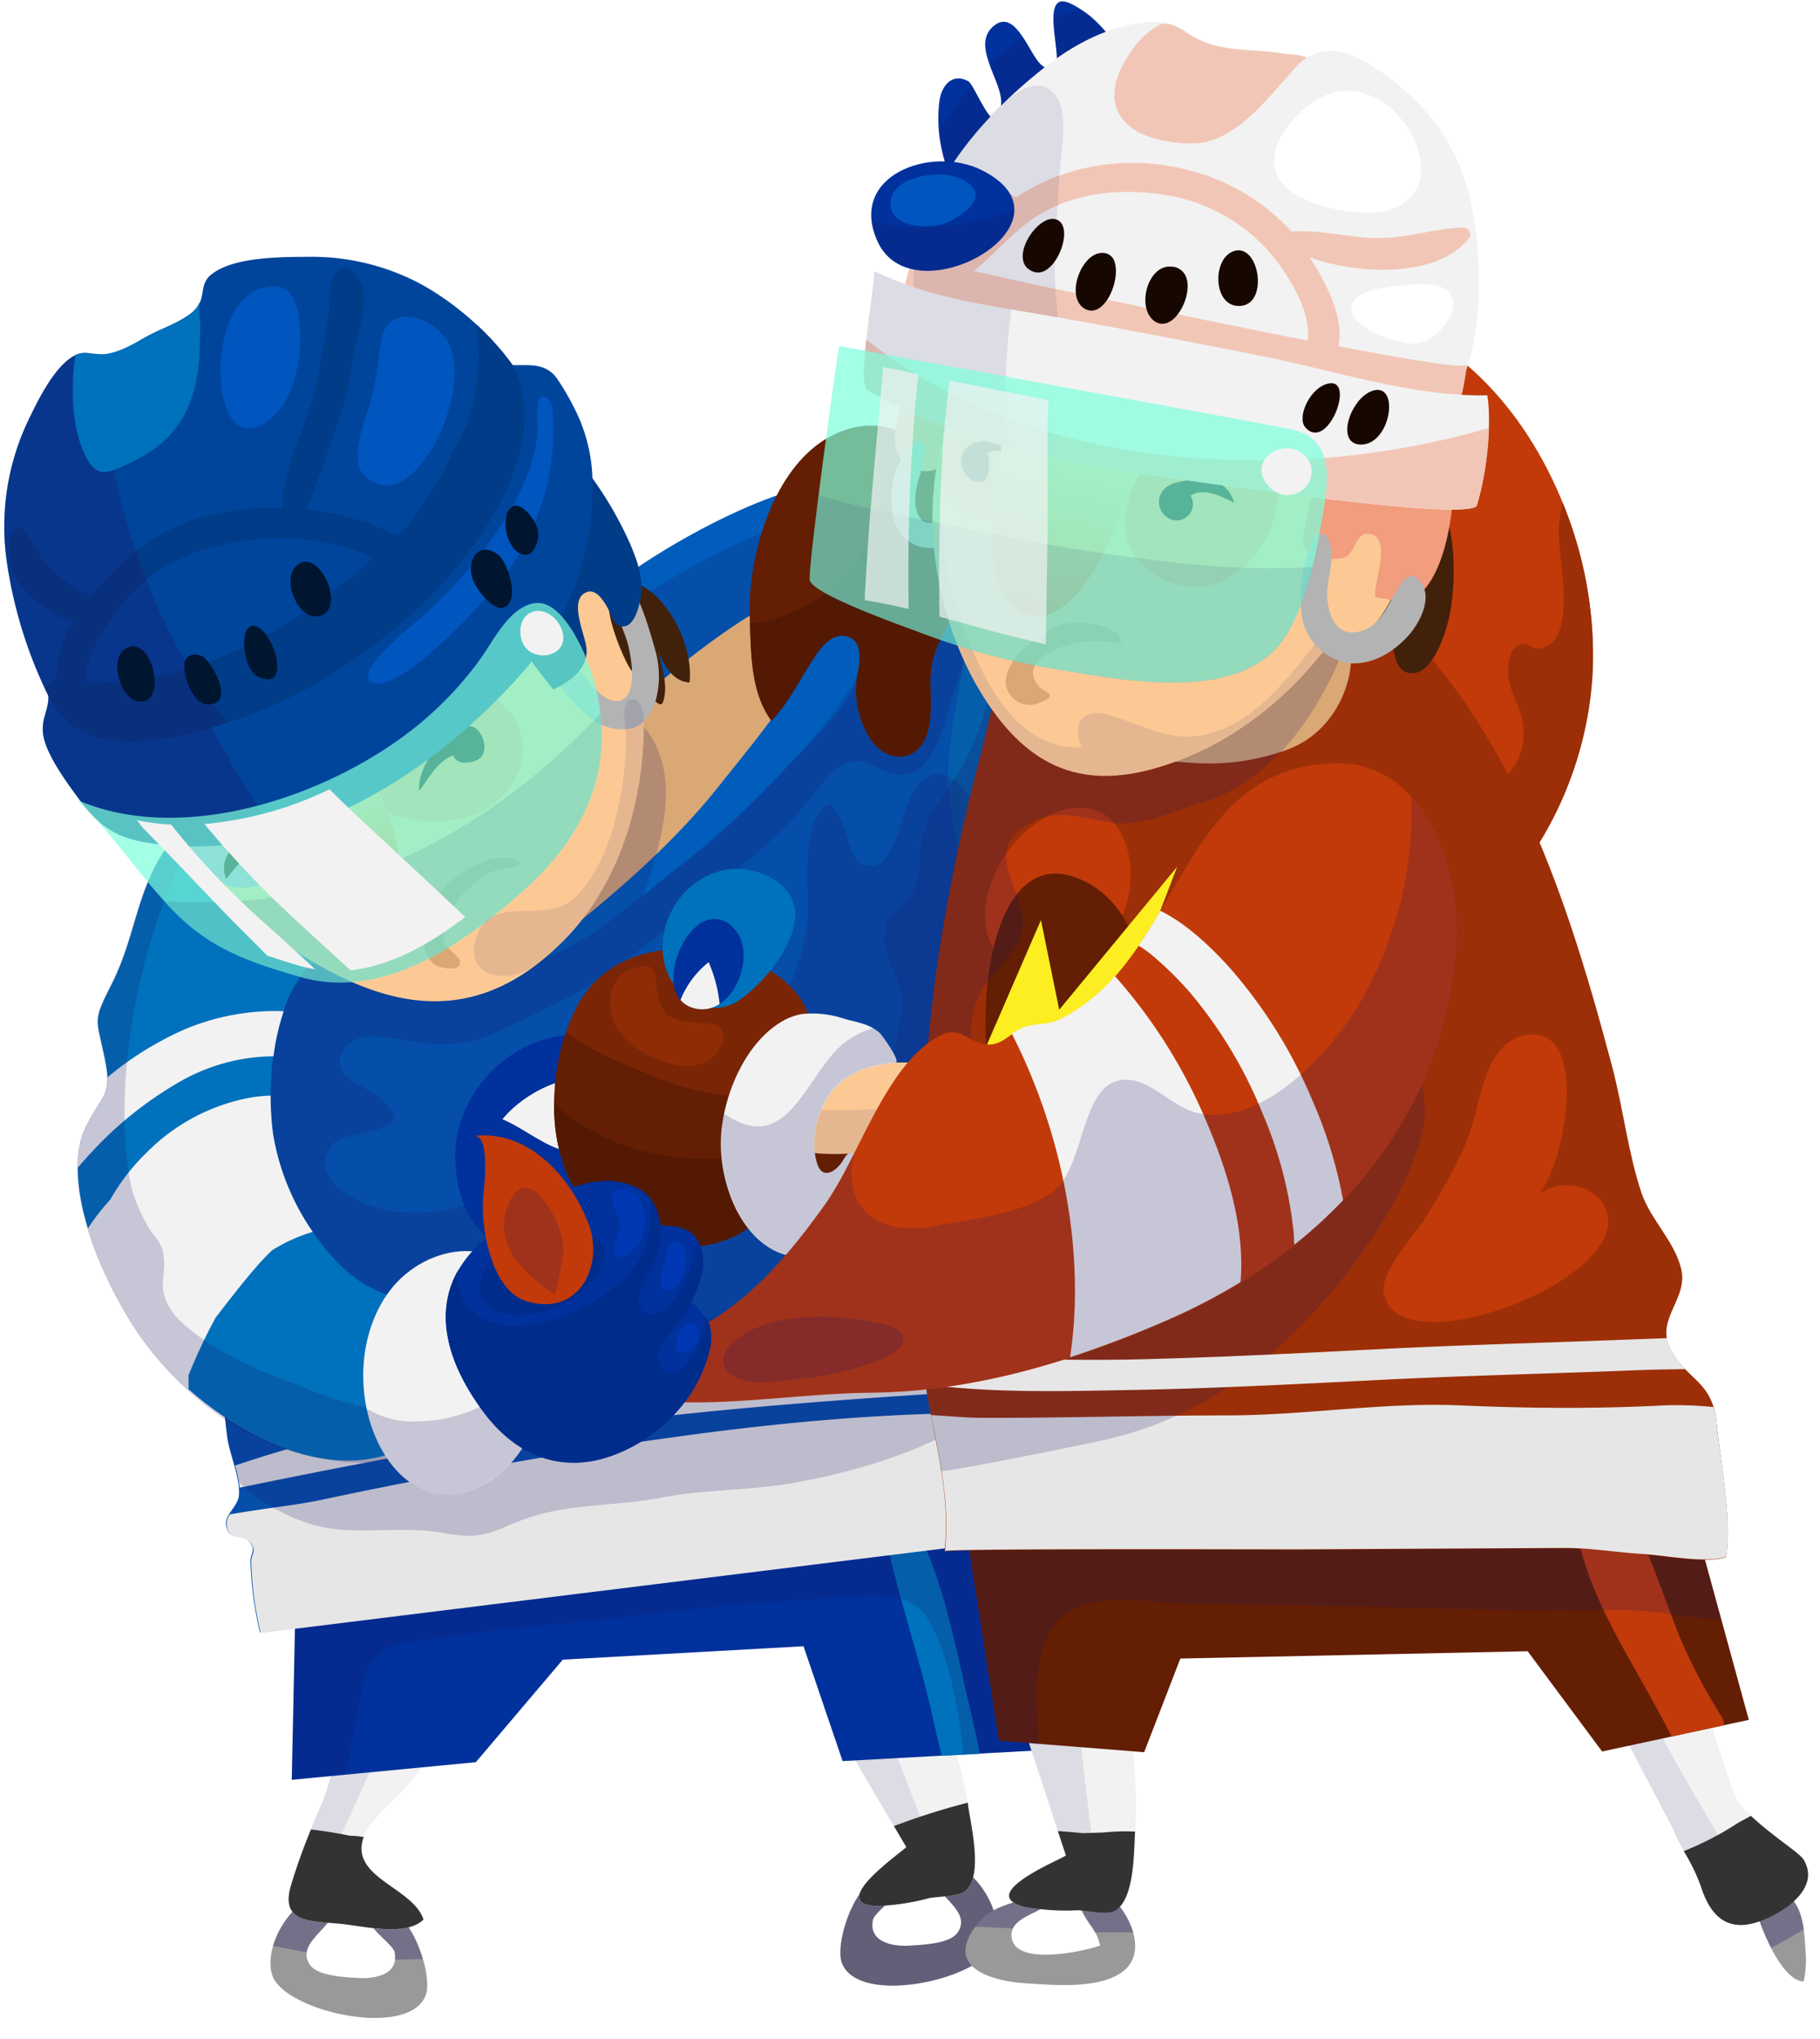 <svg xmlns="http://www.w3.org/2000/svg" xmlns:xlink="http://www.w3.org/1999/xlink" viewBox="-0.621 -0.19 261.861 293.28"><defs><linearGradient id="a" x1="51.67" y1="129.76" x2="45.25" y2="114.36" gradientUnits="userSpaceOnUse"><stop offset="0" stop-color="#fc863c"/><stop offset="1" stop-color="#fcc995"/></linearGradient><linearGradient id="b" x1="147.51" y1="90.25" x2="152.32" y2="67.17" xlink:href="#a"/></defs><title>Depositphotos_113148882_01</title><g data-name="Layer 2"><g data-name="Layer 1"><path d="M134.88 267.86a1.48 1.48 0 0 0-1.41 1.85c.65 2.89 5.77 5 3.7 8.06-1.12 1.64-5 1.76-6.78 1.89-2.41.18-6.05-.4-5.42-3.67.27-1.4 5.38-4.33 3.1-5.72-4.69-2.87-8.78 8.66-7.56 11.88 2.37 6.29 19.91 2.44 22-2.68 1.65-4.14-2.86-11.92-7.63-11.61z" fill="gray"/><path d="M134.88 267.86a1.48 1.48 0 0 0-1.41 1.85c.65 2.89 5.77 5 3.7 8.06-1.12 1.64-5 1.76-6.78 1.89-2.41.18-6.05-.4-5.42-3.67.27-1.4 5.38-4.33 3.1-5.72-4.69-2.87-8.78 8.66-7.56 11.88 2.37 6.29 19.91 2.44 22-2.68 1.65-4.14-2.86-11.92-7.63-11.61z" fill="#1b1464" opacity=".3"/><path d="M120.13 249.11l9.62 16.36c.14.24-12 8.36-4.11 8.49a33.34 33.34 0 0 0 7.42-1.13c1.3-.27 4.26-.16 5.29-1.09 2.51-2.27.7-9.43.31-12.28-.56-4.1-2-8.15-2.93-12.23-3.26-.17-5.93.81-9.09 1.48-1.05.21-5.74 1.72-6.51.4z" fill="#f2f2f2"/><path d="M132.2 262.16c-1.74-4.5-3.54-9-5.19-13.55l-.37.08c-1.05.22-5.74 1.73-6.52.41l9.62 16.36c.14.24-12 8.36-4.11 8.49a33.34 33.34 0 0 0 7.42-1.13c.7-.15 1.87-.19 3-.33-1.3-3.49-2.53-6.93-3.85-10.33z" fill="#1b1464" opacity=".1"/><path d="M133.06 272.83c1.3-.27 4.26-.16 5.29-1.09 2.51-2.27.7-9.43.31-12.28 0-.12 0-.23-.06-.35a99.06 99.06 0 0 0-10.6 3.36l1.77 3c.14.24-12 8.36-4.11 8.49a33.32 33.32 0 0 0 7.4-1.13z" fill="#333"/><path d="M46.26 272.51a1.48 1.48 0 0 1 1.41 1.85c-.65 2.89-5.77 5-3.7 8.06 1.12 1.64 5 1.76 6.78 1.89 2.41.18 6.05-.4 5.42-3.67-.27-1.4-5.38-4.33-3.1-5.72 4.69-2.87 8.78 8.66 7.56 11.88-2.37 6.29-19.91 2.44-22-2.68C37 280 41.5 272.2 46.26 272.51z" fill="#999"/><path d="M56.17 280.65a3.41 3.41 0 0 1 0 1h1.26l2.76-.06c-1.2-4.15-4-8.61-7.17-6.7-2.23 1.43 2.88 4.36 3.15 5.76z" fill="#1b1464" opacity=".3"/><path d="M43.51 280.64c.32-2.17 3.64-4 4.15-6.28a1.48 1.48 0 0 0-1.41-1.85c-3.33-.22-6.52 3.52-7.58 7.21 1.62.28 3.23.61 4.84.92z" fill="#1b1464" opacity=".3"/><path d="M60.34 275.91c-2.58 2.47-8.55 1-11.83.63-4.26-.43-8.84-.06-7.29-5.45a101 101 0 0 1 4.48-11.87c1.47-3.39 1.95-8.72 4.62-11.27 2.31-2.21 8-2.78 9.82.35 3.55 6.16-6.54 10.94-8.35 15.59-2.34 6 7.06 7.33 8.55 12.02z" fill="#f2f2f2"/><path d="M42.85 275.73a57.65 57.65 0 0 1 3.76-8.34c2.37-4.57 4.44-9.26 6.52-14 1.08-2.44 2.16-4.86 3.29-7.26a8.08 8.08 0 0 0-6.11 1.77c-2.67 2.55-3.14 7.89-4.62 11.27a101 101 0 0 0-4.48 11.87c-.8 2.84.05 4.08 1.64 4.69z" fill="#1b1464" opacity=".1"/><path d="M48.51 276.54c-4.26-.43-8.84-.06-7.29-5.45a82.39 82.39 0 0 1 2.91-8.14c1.87.23 3.74.52 5.58.91.69 0 1.36.08 2 .17-2.13 5.88 7.12 7.23 8.6 11.89-2.55 2.47-8.53.95-11.8.62z" fill="#333"/><path fill="#00319c" d="M41.86 232.11l-.5 23.7 26.48-2.53 12.51-14.75 34.64-1.93 5.62 16.52 28.63-1.57 3.93-38.04-111.31 18.6z"/><path d="M138.12 242c-1.58-7.07-3.21-14.68-6.34-21.24-1.27-2.66-5.14-.72-4.56 1.92 1.54 7 3.85 13.84 5.56 20.79.72 2.9 1.34 5.92 2.09 8.9l5.48-.3c-.64-3.44-1.5-6.83-2.23-10.07z" fill="#0071bc"/><path d="M41.36 255.81l7.65-.73c.7-2.95 1.27-5.92 1.82-8.9 1-5.41 1-9.17 7.16-10.17 1.49-.24 3-.35 4.13-.54 9-1.51 18.16-1.93 27.21-3.1 9.76-1.26 19.57-2.12 29.39-2.68 4.37-.25 11.43-1.49 14.06 2.85 3.18 5.25 4.24 12.2 5.09 18.14.05.37.09.89.12 1.49l11.25-.62 2.3-22.29a27.13 27.13 0 0 1-.28-4.64 19.16 19.16 0 0 1 1.33-5.54l.57-5.57-111.3 18.6z" fill="#1b1464" opacity=".2"/><path d="M127.17 122.57c-11-8.23-10.71-26.56-.39-35.09 11.35-9.38 25.58-1.37 36.67 4.58 10.85 5.83 25.48 16.73 22 31-3 12.07-16.83 18.53-28.1 14-5.06-2-9.21-5.93-14.12-8.18-5.23-2.41-11.39-2.81-16.06-6.31z" fill="#0071bc"/><path d="M150.12 169.24c-2.89-13.61-6.77-28.64-13.11-41.52 1-4.41-.81-9.77-1.12-14.09-.48-6.83 1.41-13.31 2.39-20.08.61-4.22 1.42-10.75-2.91-13a8.35 8.35 0 0 0-5.34-.92 15.27 15.27 0 0 0 0-1.84c-.89-20-34.19-.22-41.38 5.41a67.25 67.25 0 0 0-7.12 6c-8.69.67-17.43 4.21-25.6 11.44-17.06 15.09-21.34 37.77-23.74 59.07-1.33 11.85-2.11 24.46-1.14 36.42.28 3.43.57 6.88 1 10.28.38 2.69 1.81 5.64 1.72 8.32-.07 2.11-3 3.27-1.4 5.54.56.79 2.2.3 2.9 1.27 1 1.37.15 1.52.15 2.88a49.6 49.6 0 0 0 1.36 10.18l119.18-14.74c1.38-16.04-2.49-34.86-5.84-50.62z" fill="#005dbc"/><path d="M150.12 169.24a221 221 0 0 0-8.18-29.86c-1.74-4.77-2.92-8-2.76-13.15a42.18 42.18 0 0 1 3.46-14.51 33 33 0 0 0 1.57-20c-1.55-6.08-7-13.34-14.19-12.1a15.27 15.27 0 0 0 0-1.84c-.39-8.78-7-9.9-14.95-7.91 3.46 2.5 6.29 6.37 6.79 10.22.24 1.81 2 3.83 2.31 5.83a19 19 0 0 1-.29 7.48c-1 4.6-3.63 7.69-6.48 11.29a107.17 107.17 0 0 1-10.1 10.82c-6.06 5.79-12.62 10.83-19.15 16-4.5 3.54-11.31 7.79-17.41 7.25-3.52-.31-6.9-2.92-8.67-6-4.07-7.11-1.71-16.76 1.32-23.89C65 105.06 66 92.58 70.6 91.4c-5.37 1.37-10.54 5.69-14.62 9.3-17.06 15.09-21.34 37.77-23.74 59.07-1.33 11.85-2.11 24.46-1.14 36.42.28 3.43.57 6.88 1 10.28.38 2.69 1.81 5.64 1.72 8.32-.07 2.11-3 3.27-1.4 5.54.56.79 2.2.3 2.9 1.27 1 1.37.15 1.52.15 2.88a49.6 49.6 0 0 0 1.36 10.18l119.18-14.74c1.33-16.1-2.54-34.92-5.89-50.68z" fill="#1b1464" opacity=".2"/><path d="M117.06 74C106.65 76.07 93.26 84.35 89 87.68l-1.8 1.41a21.52 21.52 0 0 0 .28 2.67c.56 3.34.67 6.59 1.91 9.76.46 1.18 3.15 6.25 1.42 7.32 2.82-1.73 5.21-4.83 8-7 5-3.91 8.84-6.34 11.13-12.48 1.64-4.41 5.93-8.2 7-12.63a6.73 6.73 0 0 0 .12-2.73z" fill="#1b1464" opacity=".2"/><path d="M95.59 206.63c-16.87 2.34-33.77 5.49-50.38 9-3 .63-7.86 1.15-12.73 2a2.19 2.19 0 0 0 0 2.74c.56.79 2.2.3 2.9 1.27 1 1.37.15 1.52.15 2.88a49.6 49.6 0 0 0 1.36 10.18l119.18-14.74a100.32 100.32 0 0 0-.19-16.36c-19.97-1.54-41.62.4-60.29 3.03z" fill="#e6e6e6"/><path d="M134 200.26c7.06-.46 14.3-.64 21.43-1.31q-.29-2.49-.64-5c-7.56.18-15.16.94-22.59 1.43-12 .81-24 1.78-36 3.07-21.06 2.26-42.79 5.32-63 12.16a17.79 17.79 0 0 1 .66 3.18c21.27-4.37 42.43-8.3 64.11-10.6 11.95-1.25 23.97-2.14 36.03-2.93z" fill="#e6e6e6"/><path d="M49.08 219.87c4.63.28 9.44-.43 14 .43 7 1.31 7.56-.83 13.5-2.54 5.62-1.62 12.12-1.4 17.81-2.51 6.55-1.28 13.4-1 20-2.29 12.11-2.27 31.87-8.22 35-22.06 2.32-10.35-9.07-13.31-17.08-12.46-5.07.54-8.39 2.63-12.66 5-5.61 3.13-12.18 4.24-18.3 6.1a78.78 78.78 0 0 1-7.86 2.17c-6.1 1-12.45 1.44-18.61 2.1-9.5 1-19.13-1.27-28.68-.94-6.59.23-9.11-6.26-15.52-6.42 0 3.27.16 6.53.42 9.74.28 3.43.57 6.88 1 10.28.29 2.09 1.22 4.34 1.58 6.49a27.49 27.49 0 0 0 10.5 6.1 21.87 21.87 0 0 0 4.9.81z" fill="#1b1464" opacity=".2"/><path d="M117.68 91.9a27 27 0 0 0 3.17-9.7c-12.2 3.4-22.46 12.18-31.87 20.28-5.3 4.57-7.15 7.18-9.06 14-.75 2.65-1.24 19.13-2.23 19.9 8.92-6.93 18.1-14.66 25.06-23.42 4.25-5.36 10.97-13.32 14.93-21.06z" fill="#d9a875"/><path d="M128.66 119.43a47.85 47.85 0 0 1 1.63-4.83c3.28-6 7.12-3.48 9.9 2 7.79 15.39-1.45 28.86-4.24 43.65-3.81 20.17-22 28.46-41.08 31.24-8.64 1.26-17.05 4-25.66 5.53-6.48 1.13-12.93 3.41-18.94-.9a38.73 38.73 0 0 1-3.79-3.12c-9.47-8.77-14.82-22.19-15.26-34.79-.5-14.31 6.43-31.86 17.16-41.38a66.24 66.24 0 0 1 18.51-11.23c6.47-2.59 20.47-8 25.74-.47 4.91 7 1.62 16.4-.69 23.74 2.45-2.72 6.64-5.23 9.61-7.83a130.43 130.43 0 0 0 9.59-9.48c3.81-4.09 8.94-8.25 11.45-13.33 2-4.07 4.2-9 8.52-11.3 3.53-1.86 6 .71 6.88 4.06s-.51 5.56-1.45 8.67c-1.52 5-3.23 14.71-10.85 10.57-4.73-2.57-6.83.8-9.56 4.25-3.53 4.47-8 8.17-12.35 11.87A211.32 211.32 0 0 1 86.54 140c-4.88 3.38-10.38 5.67-15.69 8.28-4.09 2-7.81 2-12.21 1.33-3-.45-8.39-2-10.06 1.66-1.56 3.39 3.09 4.59 5.26 6.33 7 5.64-4.43 4.27-6.6 6.85s-.79 5.22 1.66 6.88c8.36 5.62 19.47 2.11 27.58-2.19C86.14 164 95 157.4 104.61 152.05c6.13-3.42 9.59-11.75 10.78-18.38.84-4.69-1.47-15.55 3.34-18.17 2.63 1.86 2.51 7.78 4.75 8.64 2.73 1.06 4.18-1.78 5.18-4.71z" fill="#1b1464" opacity=".2"/><path d="M141.68 122.15c-.64 7.13-.69 14.52-2.69 21.44-1.1 3.8-3.1 13.06-8.27 13-5.67-.09-1.08-9.58-1.5-13.07-.37-3-2.73-6-2.55-9.13.17-2.89 1.73-3.06 3.27-5.07s1.73-4.08 1.83-6.45c.24-5.61 2.95-7.48 5.64-12.08A37.93 37.93 0 0 0 142.32 95c4.68 7.09.05 19.43-.64 27.15z" fill="#1b1464" opacity=".2"/><path d="M137.09 85a39 39 0 0 0 .51-4.32c.29-4.12.57-9.07-1.81-12.69-2.7-4.1-7.4-7.61-12.54-6.86-11.53 1.67-16.36 17.52-16 27.44.18 4.93.07 10.78 3.12 14.89 2.67-2.82 4.29-6.38 6.5-9.61 1-1.41 2.3-2.82 4-2.59 2.47.32 2.35 3 2 4.89a13.28 13.28 0 0 0 1.25 9.1c2.4 4.72 7.7 4.39 8.79-.48 1.13-5-.85-8 1.82-13a22.82 22.82 0 0 0 2.36-6.77z" fill="#631e04"/><path d="M135.8 68c-2.33-3.54-6.15-6.63-10.47-6.93a28.17 28.17 0 0 1 .34 12.15 20.54 20.54 0 0 1-6.07 10.74 22.67 22.67 0 0 1-12.31 5.54c.15 4.72.23 10.11 3.09 14 2.67-2.82 4.29-6.38 6.5-9.61 1-1.41 2.3-2.82 4-2.59 2.47.32 2.35 3 2 4.89a13.28 13.28 0 0 0 1.25 9.1c2.4 4.72 7.7 4.39 8.79-.48 1.13-5-.85-8 1.82-13a22.82 22.82 0 0 0 2.35-6.81 39 39 0 0 0 .51-4.32c.29-4.13.58-9.08-1.8-12.68z" fill="#541903"/><path d="M60.82 115.39c-1.51-6.74-11.78-9.47-17.27-8.15-8 1.92-14.43 7.12-19.42 13.45-5.13 6.5-5 13.32-8.58 20.48-2.89 5.71-2.32 4.89-1.12 10.73 1.16 5.66-.13 5-2.56 9.8-4.27 8.43 2.92 23.84 8.38 31.21C28 203.38 46.3 215.57 59.43 207c4.45-2.9 5.42-9.48 3.69-14.35-2.09-5.9-8.33-5.75-12.6-9-6-4.54-10.87-13.37-11.87-20.85-.92-6.88-.12-17.93 4.71-23.46 6.59-7.53 19.8-9.76 17.74-22.54-.1-.47-.17-.95-.28-1.41z" fill="#0071bc"/><path d="M30.4 189.34c1.81-2.35 3.62-4.69 5.54-6.94a36 36 0 0 1 2.56-2.73 23.47 23.47 0 0 1 5.88-2.67 34.44 34.44 0 0 1-5.73-14.22 41 41 0 0 1-.33-5.38 23 23 0 0 0-2.77.26 28.19 28.19 0 0 0-15.14 8 29.66 29.66 0 0 0-5.17 6.71 32.05 32.05 0 0 0-3.24 4.17 57.84 57.84 0 0 0 8.21 16.37 44.42 44.42 0 0 0 6.3 6.76v-2.06a79 79 0 0 1 3.89-8.27z" fill="#f2f2f2"/><path d="M10.57 167.76c.66-.76 1.31-1.51 2-2.24a53.32 53.32 0 0 1 13-10.3 27.56 27.56 0 0 1 13.16-3.48 33.39 33.39 0 0 1 1.47-6.48 33.53 33.53 0 0 0-14.2 2.59 46.34 46.34 0 0 0-11.16 6.92c.13 2.74-1.07 3.15-3 6.93a13.52 13.52 0 0 0-1.27 6.06z" fill="#f2f2f2"/><path d="M40.14 198.23a52.6 52.6 0 0 1-11-5.41c-2-1.37-4.41-3.09-5.56-5.28-1.61-3.07-.1-4.41-.75-7.61-.35-1.71-1.51-2.49-2.28-3.91-2.15-4-2.55-5.88-3-10.39-1.53-17.06 3.93-36.85 12.66-51.4a45.62 45.62 0 0 0-6.16 6.46c-5.13 6.5-5 13.32-8.58 20.48-2.89 5.71-2.32 4.89-1.12 10.73 1.16 5.66-.13 5-2.56 9.8-4.27 8.43 2.92 23.84 8.38 31.21 4.89 6.6 11.79 12.32 19.56 15.15 4.56 1.66 13.65 3.49 18 .68 6.27-4.08-.93-5.8-4.87-6.4a43.53 43.53 0 0 1-9.5-2.86z" fill="#1b1464" opacity=".2"/><path d="M66.25 143.41c4.77-.95 9.52-3.55 14.26-8.33 12.55-12.67 14.58-35.43 7.33-51.21C83 73.3 76.53 70.46 65.47 68.79c-12.1-1.84-24.82-1.27-34.64 6.89s-15.89 21.64-12.45 33.9c2.93 10.44 10.87 18.05 19.4 24.22 9.54 6.89 19.03 11.48 28.47 9.61z" fill="#fcc995"/><path d="M94.74 100.86c.86-2.28-.14-5-.61-7.23.82 2 2.16 4.22 4.46 4.35.54-4.8-2.53-11.42-6.71-13.83-4.75-2.74-5.53.87-4.6 4.92a31.15 31.15 0 0 0 2.34 6.18c.29.64 4.52 7.2 5.12 5.61z" fill="#42210b"/><path d="M56.22 117.14a19.27 19.27 0 0 0 6.49.79c12.65-.35 16.93-15.16 4.09-19.67-11.23-3.95-24.39 13-11.58 18.51q.47.23 1 .37z" fill="#fca56f"/><path d="M68.14 104.86c-1-1-2-.59-3.09.06-2.75 1.66-5.59 5.31-5.37 8.65 1.4-1.78 2.6-4.29 4.94-5.12.34 1.46 2.7 1.17 3.63.55 1.33-.88.87-3.12-.11-4.14z"/><path d="M38.35 126.17c8.3-6.22-6.68-17.29-11.18-8.86-3.53 6.61 5.58 13.05 11.18 8.86z" fill="#ba9bc9"/><path d="M38.7 121.85c-.35-1.27-1.44-1.48-2.75-1.44-2.91.09-5.23 3.05-4 5.84 0-.06 1.32-1.7 1.45-1.84.48-.52 1.25-1.3 2-1.19a1.54 1.54 0 0 0 1.51 1.68c1.54.06 2-1.51 1.81-2.79q.01-.11-.02-.26z"/><path d="M56.2 130.05c1.72-4.63 0-11.5-1.71-15.17-2.26-4.82-5-3-8.79-.48-3 2-6 4.56-5.42 8.59.74 5.26 6 13.91 12.32 11.06a6.77 6.77 0 0 0 3.6-4z" fill="url(#a)"/><path d="M89.05 86c-1.59 1.51-.06 4 .58 6.14.53 1.81 1.7 7.9-1.19 8.48S82.09 95 80.6 93.16c-4.93 1.9 1.72 8.43 3.91 10.1 1.8 1.37 5.16 2.12 7.08.68 2.73-2.07 3-7.08 2.2-10.1-.19-.73-2.42-9-3.41-8.6a3.8 3.8 0 0 0-1.33.76z" fill="#b3b3b3"/><path d="M89.95 77.83a53.22 53.22 0 0 0-5.34-9.24c-6.76-9.3-12.26 12.36-12.35 16.19-.13 5.75 3.29 9.9 6.74 14.22 2.45-1.22 4.92-2.94 4.77-5.81-.1-1.94-2.63-6.9-.14-8.14 1.47-.73 2.62 1.21 3.18 2.22s.81 2.63 2.2 2.65c1.76 0 2.45-3.29 2.62-4.63.3-2.56-.7-5.2-1.68-7.46z" fill="#003c87"/><path d="M27.58 109.42c-8.38 1.9-14.71 2.45-19.22-5.72A64.92 64.92 0 0 1 .31 80.28 35.52 35.52 0 0 1 3.58 60c1.33-2.71 4.92-10.39 8.78-9.31 2.16.61 1 1.67 3.5.38 1.31-.68 2.41-1.5 3.66-2.3 2.48-1.6 7.24-2.92 8.48-5.17.81-1.52.25-3 1.68-4.22 3.13-2.66 10.2-2.6 14.07-2.63a33.34 33.34 0 0 1 15.57 3.6c9.19 4.76 20.33 16.34 18.4 27.65-3.98 23.21-29.4 36.73-50.14 41.42z" fill="#00459c"/><path d="M68 46.55c.06.71.11 1.44.14 2.19a33.47 33.47 0 0 1-.25 6.76 29.86 29.86 0 0 1-1.47 5.63c-.55 1.47-1.74 2.9-2.16 4.36s-7 11.71-7.76 11.33a39.42 39.42 0 0 0-13.13-3.75c1.71-3.41 2.73-7.36 4.06-10.85a51.59 51.59 0 0 0 2.71-10.61c.47-3 2.56-8.53 1.07-11.37-2-3.73-4.37-1.37-4.39 1.71 0 4-1 7.63-1.56 11.55C44.29 59.86 40 66.31 40 72.83h-2.33c-8.43.34-14.66 2.45-21.11 8.28a32.44 32.44 0 0 0-4.06 4.45 15.52 15.52 0 0 0-1.93-1 16.71 16.71 0 0 1-4.72-3.79c-1.62-1.76-3.14-7-4.77-4.17-.8 1.42-.16 5.63.83 6.88 1.53 1.92 5 5.17 8.08 5.77-.34.55-.67 1.1-1 1.67a10.45 10.45 0 0 0-1.2 4.32c-.19 1.26-.56 3-2 3.32a41.73 41.73 0 0 0 2.59 5.15c4.5 8.17 10.84 7.62 19.22 5.72 20.72-4.7 46.14-18.22 50.12-41.43 1.33-7.81-3.55-15.72-9.72-21.45zM11.65 98a7.27 7.27 0 0 1 .25-2.38 27.93 27.93 0 0 1 3.89-7.36c3.26-4.8 7.29-7.49 12.76-9.35a36.68 36.68 0 0 1 18-1.05A21.6 21.6 0 0 1 53 80.13C41.56 90.57 26.53 98.67 11.65 98z" fill="#003c87"/><path d="M28.76 99.22a82.07 82.07 0 0 1-10-20.69 88.5 88.5 0 0 1-4.38-20.14 54.35 54.35 0 0 1-.22-6.77c-.42-.08-.52-.61-1.82-1-3.85-1.06-7.43 6.63-8.76 9.38A35.52 35.52 0 0 0 .31 80.28a64.92 64.92 0 0 0 8.05 23.42c4.5 8.17 10.84 7.62 19.22 5.72 2.47-.56 5-1.25 7.56-2.06a62 62 0 0 1-6.38-8.14z" fill="#1b1464" opacity=".3"/><path d="M84.62 68.65a23.68 23.68 0 0 0-2.68-10.27 34.29 34.29 0 0 0-2.48-4.21c-1.65-2.2-3.91-1.78-6.29-1.85 3.64 7.37.87 15.75-3.72 23.08C61.57 88 47.13 98 37 102c-8.11 3.17-25.87 9.1-30.66-2.23.07 2.21-.93 3.07-.79 5.33.18 2.87 3.36 7.16 5.08 9.5 3.79 5.17 6.59 6.15 12.73 6.78a45.15 45.15 0 0 0 19.13-2.47c12.51-4.31 23.57-12.7 32.22-22.55a39.32 39.32 0 0 0 9.21-18.75 39.9 39.9 0 0 0 .7-8.96z" fill="#00459c"/><path d="M78.92 59a3 3 0 0 0-.67-1.8c-2.15-1.89-1.45 3.58-1.51 4.45-.27 4.39-2.25 8.81-4.5 12.52a65.38 65.38 0 0 1-12.9 15c-.95.85-8.63 7-6.74 8.57 3.49 2.91 16.2-11.23 18-13.41A35 35 0 0 0 79 61.65a19.54 19.54 0 0 0-.08-2.65z" fill="#0055bf"/><path d="M29.85 104.43c-8.7 2.57-19.85 3.92-23.51-4.7.07 2.21-.93 3.07-.79 5.33.18 2.87 3.36 7.16 5.08 9.5 3.79 5.17 6.59 6.15 12.73 6.78a43.56 43.56 0 0 0 15.91-1.49 122.79 122.79 0 0 1-9.42-15.42z" fill="#1b1464" opacity=".3"/><path d="M28.11 43.24a3.72 3.72 0 0 1-.16.36c-1.07 2-3.95 2.91-5.88 3.81-2.37 1.11-4.63 2.81-7.24 3.28-1.55.28-3.17-.49-4.61.18-.78 5.43-.35 10.91 1.44 14.5 1.56 3.12 3 2.61 5.9 1.29 4.84-2.23 7.69-5 9.19-9.07A22.47 22.47 0 0 0 28 51.91c.18-1.88.13-3.79.19-5.69a13.3 13.3 0 0 1-.08-2.98z" fill="#0071bc"/><path d="M100.26 166.41c-.38-6.7-5.1-12.92-10.88-16-11.52-6.05-25.38 4.39-24.47 16.91 1 14.36 13 15.42 24.35 11.62 6-2 10.15-3.35 10.92-9.88a15.11 15.11 0 0 0 .08-2.65z" fill="#00319c"/><path d="M71.67 160.8c3.1 1.29 6 3.91 9.37 4.65 5.6 1.22 9.45-.91 7.12-6.78-2.82-7.07-12.67-2.61-16.49 2.13z" fill="#f2f2f2"/><path d="M258.88 267.24c-.61-1-5.5-4-8.87-7.54-1.69-1.79-4-11.45-5.36-14.28a111.9 111.9 0 0 0-11.1 5l6.5 12.39c1.14 2.89 3.13 5.36 4.06 8.31 1.52 4.78 4.27 6.75 9 4.82 3.45-1.47 8.12-4.77 5.77-8.7z" fill="#f2f2f2"/><path d="M251.47 271.27c-3.91-5.64-7.49-11.84-10.87-17.82-1-1.72-1.89-3.44-2.72-5.19-1.64.73-3.19 1.47-4.34 2.13l6.5 12.39c1.14 2.89 3.13 5.36 4.06 8.31 1.52 4.78 4.27 6.75 9 4.82 2.19-.9 4.86-2.55 5.94-4.64a4.8 4.8 0 0 1-7.57 0z" fill="#1b1464" opacity=".1"/><path d="M259.1 279.51c-.19-3-.61-6.75-3.82-7.68-3.48-1-3.5 2.2-2.61 4.67.78 2.17 3.38 8.24 6.22 8.32a14.87 14.87 0 0 0 .27-4.43c-.03-.28-.04-.58-.06-.88z" fill="#999"/><path d="M254.22 280q2.36-1.28 4.69-2.65c-.33-2.45-1.14-4.84-3.63-5.56-3.48-1-3.5 2.2-2.61 4.67a31 31 0 0 0 1.55 3.54z" fill="#1b1464" opacity=".3"/><path d="M251.3 261l-1.84 1a44.08 44.08 0 0 1-7.82 4.07 27.84 27.84 0 0 1 2.46 5.07c1.52 4.78 4.27 6.75 9 4.82 3.47-1.42 8.14-4.73 5.79-8.65-.55-.96-4.38-3.31-7.59-6.31z" fill="#333"/><path d="M156 270.75a1.51 1.51 0 0 0-1.73 1.92 13.23 13.23 0 0 0 2.14 4.21 7.35 7.35 0 0 1 1.25 2.78l-.38.12c-2.47.79-11.86 2.81-12.35-1.33-.33-2.78 3.83-3.35 5.35-4.82.95-.91-.38-2.37-1.44-1.71-3 1.85-6.34 1.6-8.72 4.5-5.11 6.21 1.57 8.31 6.8 8.66 3.94.26 11.17.95 14.38-2 3.93-3.71-1.21-11.36-5.3-12.33z" fill="#999"/><path d="M156.37 276.87c.19.28.37.58.54.88h5.52c-.89-3.23-3.87-6.47-6.45-7.08a1.51 1.51 0 0 0-1.73 1.92 13.23 13.23 0 0 0 2.12 4.28z" fill="#1b1464" opacity=".3"/><path d="M145.1 277.19c.83-1.75 3.89-2.36 5.15-3.57.95-.91-.38-2.37-1.44-1.71-3 1.85-6.34 1.6-8.72 4.5-.15.18-.27.35-.39.52z" fill="#1b1464" opacity=".3"/><path d="M146.81 248.66l5.92 18c.09.26-13.49 5.62-5.82 7.42a33.33 33.33 0 0 0 7.49.47c1.33 0 4.2.75 5.4.06 2.93-1.68 2.69-9.06 2.92-11.94.32-4.13-.21-8.39-.27-12.58-3.15-.85-6-.47-9.19-.49-1.07.03-5.97.51-6.45-.94z" fill="#f2f2f2"/><path d="M157 268.86c-.61-6.29-1.63-12.79-2.15-19.24h-1.59c-1.08 0-6 .47-6.46-1l5.92 18c.09.26-13.49 5.62-5.82 7.42a33.33 33.33 0 0 0 7.49.47c.74 0 2 .23 3.09.32-.13-1.97-.28-3.99-.48-5.97z" fill="#1b1464" opacity=".1"/><path d="M155.2 263.49c-1.21-.12-2.41-.23-3.61-.3l1.15 3.5c.09.26-13.49 5.62-5.82 7.42a33.33 33.33 0 0 0 7.49.47c1.33 0 4.2.75 5.4.06 2.76-1.59 2.71-8.21 2.88-11.38a30.45 30.45 0 0 0-4.55.13z" fill="#333"/><path fill="#631e04" d="M143.11 250.19l20.89 1.65 5.21-13.47 49.97-1.05 10.71 14.42 21.11-4.55-7.47-27.25-105.47-2.1 5.05 32.35z"/><path d="M239.88 249.59l7.56-1.63a2.44 2.44 0 0 0-.37-1.25 80.8 80.8 0 0 1-6.13-11.71c-2-5.09-3.72-10.32-6.06-15.28l-8.74-.17c1.86 10.86 8.92 20.27 13.74 30.04z" fill="#c23a09"/><path d="M243.53 219.94l-105.47-2.1 5 32.36 5.78.46c-.16-5.31-1-10.79 1.32-15.62 3.56-7.47 14.09-4.56 20.67-4.52 14.25.07 28.49.48 42.73.81 6.74.15 13.49-.07 20.23.09 4.38.1 8.66 1.13 13 1.37h.23z" fill="#1b1464" opacity=".2"/><path d="M114 172.14c11.48 5.58 10.37-19.8.9-13.69-3.9 2.49-5.79 11.31-.9 13.69z" fill="#631e04"/><path d="M213.19 54.9C205.63 47.17 195 42 183.94 39.77c-2.31 5.25-4.51 10.55-6.46 16-3 8.47-5.62 17-8.17 25.65.52.23 1 .47 1.5.73 6.61 3.55 11.81 12.16 11.55 19.6-.14 4-3 7.18-3.24 11.05-1 13.77 15.9 31.53 29.4 21.68 12.11-8.83 19.4-23.72 20-38.52.65-14.57-5.22-30.72-15.33-41.06z" fill="#c23a09"/><path d="M224 73.16c-.13.72-.23 1.43-.31 2.14-.45 4 3.09 16.44-2.62 17.76-1.31.3-1.88-1.24-3.36-.32-1.2.75-1.35 2.51-1.35 3.74 0 2.78 2.12 5.3 2.23 8.2.29 7.34-5.73 8.37-10.25 12.07a32.41 32.41 0 0 0-9.79 14.09 13.83 13.83 0 0 0-.66 6.3 13.92 13.92 0 0 0 10.67-2.66c12.11-8.83 19.4-23.72 20-38.53a57.71 57.71 0 0 0-4.37-23.89q-.13.54-.19 1.1z" fill="#9c2f07"/><path d="M247.89 222.26c.39-5.58-1-12.34-1.52-17.74-.59-6.31-4.58-6.2-6.79-11-1.87-4.1 2.76-7 1.67-11.27-1-4-4.39-7-5.71-10.89-1.89-5.65-2.66-12.32-4.22-18.19-3.7-13.93-7.86-27.86-14.37-40.77-6.06-12-16.24-26.61-29.73-30.94-9.11-2.93-30.44-6.23-37.74 1.84-5.2 5.75-7.09 17.91-9 25.07-4.53 17.05-8 36.18-8.18 53.86-.09 10.86-1.17 21.76-.25 32.61.83 9.8 4.29 18.07 3.23 28.13 0-.4 47.67-.24 50.82-.25l38.19-.2c3.85 0 7.71.66 11.55.88 3.18.18 9 1.38 11.88.38q.12-.78.17-1.52z" fill="#9c2f07"/><path d="M181.39 89.78c-2.24 1.51-4.39 3.18-6.56 4.79-4.37 3.27-8.77 6.56-12.88 10.16-.58.51-3.56 2.77-3.23 3.5.43 1 4.08.7 5 .76 2.34.15 4.67.4 7 .53a32.66 32.66 0 0 0 14.19-2c12.96-5.13 11.69-28.01-3.52-17.74z" fill="#d9a875"/><path d="M152 116.42c-6.15 1.89-11.35 9.71-10.85 15.87.87 10.72 14.65 7.35 18.95.67 3.87-6 2.17-18.57-7.06-16.79a9.94 9.94 0 0 0-1.04.25z" fill="#c23a09"/><path d="M159.34 129.53c8.61 9.48 5 31.54-3.31 38.77-17.34 15.1-21.34-49-2.1-42.35a13 13 0 0 1 5.41 3.58z" fill="#631e04"/><path d="M192.85 83.9a30.66 30.66 0 0 0-5.62-2.48c-1.37-.44-3-.89-4.85-1.31h-.36c-9.37 1.31-19.28 3-28 6.66a36.24 36.24 0 0 0-9.45 5.81c-1.83 5.4-3 11.43-4.1 15.7-4.53 17.05-8 36.18-8.18 53.85 0 2-.07 4-.13 6 .12.15.23.31.36.46 2.94 3.48 10.45 6.66 13.64 1.52 2.54-4.08-1-8.39-3.28-11.62-2.66-3.82-4.14-6.61-3.69-11.6.52-5.72 4.49-7.34 6.73-11.81 3.15-6.32-7.35-12.79 2.68-17.34 4.5-2 9.31 1.06 13.92.42 3.21-.45 7-2 10.08-3 8.18-2.48 14-9.59 17.79-16.88 2.75-5.17 4.11-10.75 2.46-14.38z" fill="#1b1464" opacity=".2"/><path fill="#fcee21" d="M152.32 151l.58 14.69 15.85-41.21-16.97 20.57-2.63-12.9-16.89 38.93L152.32 151z"/><path d="M201.58 178.91c1.2-1.63 2.44-3.16 3.1-4.24 2.9-4.79 5.65-9.25 7-14.75 1-3.94 2.17-9.92 6.69-11.1 10-2.63 6.32 18.62 2.33 22.82 3.13-2.48 9.16-1.49 10 3.05 1.77 9.88-30.56 21.79-32.25 11-.27-1.84 1.39-4.42 3.13-6.78z" fill="#c23a09"/><path d="M235.86 223.34c3.18.18 9 1.38 11.88.38q.1-.71.15-1.45c.39-5.58-1-12.34-1.52-17.74a11.41 11.41 0 0 0-.45-2.33 51.76 51.76 0 0 0-7.12-.24c-10 .51-19.36.43-29.33 0-11.16-.48-22.27 1.44-33.56 1.44-11.75 0-23.68.38-35.24.35-2.08 0-4.64-.25-7.32-.4 1.23 6.4 2.69 12.54 2 19.56 0-.4 47.67-.24 50.82-.25l38.19-.2c3.8-.02 7.64.66 11.5.88z" fill="#e6e6e6"/><path d="M134.8 211.38c.06.36 21.66-4 23.61-4.49a52.32 52.32 0 0 0 20.86-9.89c9.49-7.16 20.94-21.3 24.35-32.8a15.54 15.54 0 0 0 .31-8.45c-1.17-4-4.63-5.83-10.31-1.57s-6.74 11-11.55 15.85c-12.6 12.61-32.87 19.86-50 24.69v.05c.49 5.85 1.93 11.16 2.73 16.61z" fill="#1b1464" opacity=".2"/><path d="M132.12 195.27c.12 1.24.27 2.46.46 3.67 9.42 1.22 19 1 28.53.82 12.36-.2 24.71-.86 37.05-1.48s24.47-.89 36.71-1.38c2.25-.09 4.6-.12 7-.16a11.34 11.34 0 0 1-2.27-3.26 4.9 4.9 0 0 1-.36-1.19l-6.18.22c-11.63.46-23.26.75-34.88 1.34s-23.46 1.21-35.2 1.49c-10.3.24-20.6-.28-30.86-.07z" fill="#e6e6e6"/><path d="M119.81 153.52c-5.12 1.07-6.77 6.41-8.95 10.6 3.18 1.85 8.63 1.84 12.24 1.52 3.36-.3 6.54-1.67 9.8-2.49s10.79-.74 8.5-6.17c-2.46-5.83-16.85-4.45-21.59-3.46z" fill="#fcc995"/><path d="M136.56 158.58a184.47 184.47 0 0 1-19.42.91 16.07 16.07 0 0 1-3.7-.52c-.94 1.68-1.72 3.5-2.58 5.15 3.18 1.85 8.63 1.84 12.24 1.52 3.36-.3 6.54-1.67 9.8-2.49 2.84-.72 9.5-.74 8.88-4.88-1.78.06-3.48.16-5.22.31z" fill="#1b1464" opacity=".1"/><path d="M107.58 138.2c-8.93-3.41-20.37-2.76-25.21 6.43-3.78 7.17-4.65 18.44-.6 25.7 4.44 7.94 15.61 11.21 23.67 7.1 7.5-3.83 7.79-15.57 10.27-22.61 2.41-6.82-.43-13.68-8.13-16.62z" fill="#7a2505"/><path d="M101.65 157.05a33.49 33.49 0 0 1-6.14-1.62q-2.69-1-5.31-2.2 2.82 1.27.28.19a46.75 46.75 0 0 1-9.66-5.11c-2.37 7-2.46 15.91 1 22 4.44 7.94 15.61 11.21 23.67 7.1 6.57-3.36 7.61-12.78 9.43-19.8a46.65 46.65 0 0 1-13.27-.56z" fill="#631e04"/><path d="M106.59 166.14c-9.92 1.36-20.4-.92-27.46-7.67a24.16 24.16 0 0 0 2.65 11.86c4.44 7.94 15.61 11.21 23.67 7.1 4.56-2.33 6.45-7.57 7.79-12.91a32.71 32.71 0 0 1-6.65 1.62z" fill="#541903"/><path d="M114.87 145.65a8.44 8.44 0 0 0-3.11 1.16c-5.31 3.19-8.42 10.83-8.65 16.8-.21 5.39 2 12.4 6.71 15.51 6.48 4.28 12.58-1.85 13.95-8.19a19.74 19.74 0 0 0 .41-3.7c0-1.4-.43-1.66-1.86-1.64-1.06 0-1.17.35-1.67 1.16-.92 1.51-2.88 2.82-3.66.54-1.13-3.32-.12-7.28 1.77-10.11a10.63 10.63 0 0 1 3.83-3.12c1.51-.89 4.9-1.32 5.66-1.43s-2-4-2.33-4.26c-1.5-1.32-3.16-1.48-5-2a14.7 14.7 0 0 0-6.05-.72z" fill="#f2f2f2"/><path d="M109.82 179.12c.3.2.58.35.86.5l.33.17c.21.1.41.18.61.26l.58.19h.07a7.29 7.29 0 0 0 .77.17c3.11.46 5.51-1.7 8.06-3.79a14.55 14.55 0 0 0 2.65-5.72 19.74 19.74 0 0 0 .41-3.7c0-1.4-.43-1.66-1.86-1.64-1.06 0-1.17.35-1.67 1.16-.92 1.51-2.88 2.82-3.66.54-1.13-3.32-.12-7.28 1.77-10.11a10.63 10.63 0 0 1 3.83-3.12c1.51-.89 4.9-1.32 5.66-1.43s-2-4-2.33-4.26a5.87 5.87 0 0 0-.9-.64 12.14 12.14 0 0 0-3.9 1.93c-5.84 4.37-8.1 16.84-17.54 10.37-.11.56-.2 1.11-.28 1.66v.33c-.06.54-.11 1.07-.13 1.59a20.06 20.06 0 0 0 .14 3.17 22.36 22.36 0 0 0 1 4.38 19.67 19.67 0 0 0 1.34 3.12 13.32 13.32 0 0 0 4.19 4.87z" fill="#1b1464" opacity=".2"/><path d="M197.17 110.62a13.8 13.8 0 0 0-5.49-1c-22.86.23-22 27.89-39.68 36.81-2 1-4 .44-6 1.5-1.54.82-2.66 2.28-4.6 2.1-3-.28-3.82-2.88-7-1.15-7.61 4.2-11.41 17.28-16.35 24.22-5.73 8-12.36 15.8-21.83 19.36-2.64 1-19.47 5.21-9.72 7.68 12.17 3.08 25.78.1 38.16 0 15.12-.17 29.45-4.59 43.19-10.62 22.4-9.83 39.53-28.47 41.14-54.11.57-8.97-3.16-21.18-11.82-24.79z" fill="#c23a09"/><path d="M167.87 189.45a84.1 84.1 0 0 0 10-5.23c.65-8-1.95-16.21-5.08-23.48a75.87 75.87 0 0 0-13-20.54 26.17 26.17 0 0 1-7.82 6.19c-2 1-4 .44-6 1.5a9.45 9.45 0 0 0-1 .63c7.11 13.9 10.69 31.15 8.37 46.51a155.48 155.48 0 0 0 14.53-5.58z" fill="#f2f2f2"/><path d="M192.62 172.44a64.44 64.44 0 0 0-4.4-14.32 69.51 69.51 0 0 0-12.08-19.3c-2.25-2.47-5.93-6.13-9.81-8-1 1.7-2 3.39-3.14 5a16 16 0 0 1 1.77 1.24 49.41 49.41 0 0 1 5.74 5.64 64.07 64.07 0 0 1 10.3 17.18 58.57 58.57 0 0 1 4.55 17.6c0 .46 0 .91.07 1.36a68.94 68.94 0 0 0 7-6.4z" fill="#f2f2f2"/><path d="M195.28 143.64c-4.15 7.29-14.17 18.38-23.6 16.26-3.55-.8-6.48-4.59-10-4.78-6.94-.37-6 12.36-10.68 16-4.17 3.28-12.36 4.11-17.43 5.08-7.21 1.38-13.26-2.18-11.28-10.41-.15.28-.29.53-.44.8a53.82 53.82 0 0 1-3.75 6.47c-5.73 8-12.36 15.8-21.83 19.36-2.64 1-19.47 5.21-9.72 7.68 12.17 3.08 25.78.1 38.16 0 15.12-.17 29.45-4.59 43.19-10.62 22.4-9.83 39.53-28.47 41.14-54.11.43-6.86-1.7-15.68-6.66-21 .62 9.92-2.21 20.68-7.1 29.27z" fill="#1b1464" opacity=".2"/><path d="M137.16 56.9c-.75-1.92-2.59-3.38-4.78-2.71-3.11 1-5.46 8.71-3.52 11.35a4.43 4.43 0 0 0 6.57 1c2.41-1.92 1.45-4.84 1.84-6.69a5.26 5.26 0 0 0-.11-2.95z" fill="#f29d7e"/><path d="M154.29.79A16.3 16.3 0 0 1 156.07 2c6.09 4.95 9.88 15.58 7.67 23.18-2.13 7.34-10.45 10.79-17.42 9.48-8.53-1.61-12.9-12.66-11.76-20.4.33-2.25 1.91-4 4.15-2.75 1 .58 4.23 9.6 4.72 3.27.26-3.28-4.39-8.33-1.15-11.17s5.22 4.23 7 5.6c4.72 3.69-.15-7.81 2.52-9.12.57-.28 1.57.15 2.49.7z" fill="#00319c"/><path d="M156.07 2c-.22-.17-.53-.42-.89-.67a11.78 11.78 0 0 0-4.23 1.14c0 3.61 1.88 9.49-1.67 6.74-.83-.64-1.71-2.52-2.75-4l-.76.56a36 36 0 0 0-4 3.49c.72 2 1.75 4 1.62 5.56-.43 5.51-2.92-.6-4.22-2.66-1.65 2-3.17 4.13-4.75 6.38.6 7 4.8 14.83 11.86 16.16s15.29-2.14 17.42-9.48c2.25-7.6-1.54-18.22-7.63-23.22z" fill="#1b1464" opacity=".2"/><path d="M136.76 75.17a.94.94 0 0 0-.92-.92c-1 0-2 .88-3 .75-1.24-.17-1.71-1.81-1.77-2.83-.16-2.72 1.38-5.18 1.48-7.82a1 1 0 0 0-1.54-.88c-3.33 2.46-4.29 8.79-2.52 12.35a5.4 5.4 0 0 0 4.34 2.81c1.93.25 4.17-1.48 3.93-3.46z" fill="#b3b3b3"/><path d="M189.65 50.61C179.25 40.38 160 38 148 45.32c-19.28 11.74-17.37 41.17-5.37 57.27 7.18 9.65 15.86 10.77 27.06 6.32 21.73-8.63 40.31-38.21 19.96-58.3z" fill="#fcc995"/><path d="M193.38 88.17a3.75 3.75 0 0 0-.9 0c-1.66.18-2.95 3.06-3.88 4.25-3.28 4.21-7.46 9.5-12.39 11.83-7 3.29-10.44.49-17.18-1.57-3.92-1.2-5.58 1.31-3.94 4.66-10.74.4-15.69-12.67-18.24-21a43.32 43.32 0 0 1-1.91-16.95c.3-2.89 1.31-6.2.94-9.13-5 13.63-1.57 31.15 6.73 42.3 7.18 9.65 15.86 10.77 27.06 6.32a49.58 49.58 0 0 0 23.71-20.71z" fill="#1b1464" opacity=".1"/><path d="M207.83 88.83c1.07-4.49 1.37-14.46-2.23-18-5.62-5.59-9.77 3.28-10.15 8.33-.12 1.55.5 15.47.55 15.43 2.14-1.54 2.91-5.1 4.15-7.49-.57 1.72-1 8.41 1.5 9.38 3.59 1.32 5.64-5.38 6.18-7.65z" fill="#42210b"/><path d="M191.88 91.17c4.54 2.27 7.84-5.25 9.12-8.41 1.39-3.42-.69-9.65-5.31-8.67s-8.75 14.61-3.81 17.08z" fill="#fcc995"/><path d="M207.08 79.07a33.32 33.32 0 0 0 1.23-6.41c.64-7.42-9.61-13.17-16.06-10-3.1 1.52-3.73 6.77-4.47 10-.24 1-1.29 5.16-.74 6 .91 1.37 4.85 2 6.12 1.15s1.39-3.77 3.56-3.14c2.87.84.23 7.11.51 9.06 1.41.12 3.84.84 5.26.23 2.21-.96 3.67-3.87 4.59-6.89z" fill="#f29d7e"/><path d="M134.68 67.8c.25 3.34 2.57 6.59 6.17 6.74a6.52 6.52 0 0 0 6.73-8.79c-1.27-4.07-7-6.54-10.53-3.8a6.65 6.65 0 0 0-2.37 5.85z" fill="#fca56f"/><path d="M144.42 65.2l.24.18c-.32-1.44-1.85-2-3.14-2.12-1.55-.18-3.5.62-3.8 2.3a3.2 3.2 0 0 0 1.73 3.44c2.56 1 2.41-2.72 2-4.08a3 3 0 0 1 2.97.28z"/><path d="M165.79 82.65c15.17 8.47 26-20.42 8.41-21.17-10-.42-18.48 15.52-8.41 21.17z" fill="#fca56f"/><path d="M176.7 71.4c-1.48-3.24-5.17-2.9-8.18-2.14a4.08 4.08 0 0 0-1.08.46 2.66 2.66 0 0 0-.07 4.54 2.33 2.33 0 0 0 3.3-3.14c2-1.3 4.45.15 6.3 1a6 6 0 0 0-.27-.72z"/><path d="M160.87 67.87l-17.32-4.49c-.7 5.79-4.24 22.48 3.85 24.88 7.78 2.3 15.6-17.51 13.47-20.39z" fill="url(#b)"/><path d="M174.74 6.48c2.89.66 5.84.48 9 1 1.22.19 2.64.09 3.76.68 1.5.8 1.47 2.74 1.71 4.26 1 6.05-2.74 11.29-8.35 13.66-6.37 2.7-17.61 3.79-21.67-3.31-2.25-3.95-1.27-8.76.67-12.62a17.14 17.14 0 0 1 4.62-5.94c2.42-1.88 3.89-.83 6.2.64a12.82 12.82 0 0 0 4.06 1.63z" fill="#f2f2f2"/><path d="M174.74 6.48c2.89.66 5.84.48 9 1 1.22.19 2.64.09 3.76.68 1.5.8 1.47 2.74 1.71 4.26 1 6.05-2.74 11.29-8.35 13.66-6.37 2.7-17.61 3.79-21.67-3.31-2.25-3.95-1.27-8.76.67-12.62a17.14 17.14 0 0 1 4.62-5.94c2.42-1.88 3.89-.83 6.2.64a12.82 12.82 0 0 0 4.06 1.63z" fill="#f2c6b6"/><path d="M194.88 8.21a32.2 32.2 0 0 1 6.8 4.78 29.25 29.25 0 0 1 9.51 16.72c1.57 8.48 1.8 20.95-3.33 28.31-6.32 9.07-21.37 1.21-30.1.21a64.87 64.87 0 0 1-9.57-1.71c-10.38-2.79-37.59-1-37.37-16.48.18-12.56 9.67-23.44 19.3-30.88C154.88 5.48 161 2.53 167.23 3c-3 1-5 3.64-6.41 6.38-2.76 5.28-.16 9.31 5.33 10.5a17.79 17.79 0 0 0 6 .49c5.77-.88 10.12-7.1 13.77-11 2.67-2.9 5.88-2.62 8.96-1.16z" fill="#f2f2f2"/><path d="M210.78 34c.45-.59-.16-1.46-.83-1.45-3.93.07-7.69 1.4-11.65 1.5-4.38.11-8.77-1.27-13.11-.93a29.47 29.47 0 0 0-14-8.61 31.38 31.38 0 0 0-20.57 1 38.42 38.42 0 0 0-5.11 2.7l-.31-.21q-1.06-.79-2.14-1.56A18.17 18.17 0 0 0 138.8 24a1.64 1.64 0 0 0-1.6.42c-1.92 1.71 1.59 3.41 2.75 4.16.77.51 1.63 1.19 2.54 1.73a20.69 20.69 0 0 0-6.4 7.69c-3-.67-5.24-1.17-5.25-1.15a23.54 23.54 0 0 0-1.84 8.37c0 15.58 28.24 15 37.77 17.56a64.88 64.88 0 0 0 9.57 1.71c8.74 1 23.78 8.86 30.1-.21 2.27-3.25 3.47-7.51 4-12-.2.61-8.24-.71-18.42-2.65h-.08c.89-4.32-1.84-9.17-4.1-12.81 7.28 2.66 18.64 2.87 22.94-2.82zm-23.29 14.79c-15.86-3.1-34.61-7.12-37.46-7.67-1.38-.27-6.12-1.33-10.54-2.33 3.18-2.56 5.79-5.88 9.38-8.07 5.56-3.4 12.34-3.86 18.63-2.79a25.15 25.15 0 0 1 13.91 7.48c2.59 2.71 6.89 9.13 6.08 13.38z" fill="#f2c6b6"/><path d="M151.24 41.3c-.32-5.23.29-10.27.51-15.47.14-3.09 1.4-9.29-.22-11.88-3.53-5.61-10.47 3.33-12.66 6.1-4.52 5.72-7.95 12.56-8.05 20-.14 10 11.33 12.81 22.21 14.29a90.33 90.33 0 0 1-1.79-13.04z" fill="#1b1464" opacity=".1"/><path d="M185.75 52.07c-1.56-.36-3.11-.71-4.65-1-9.67-1.94-19.36-3.81-29.08-5.54-9-1.61-18.54-2.62-26.86-6.71.07 2-2.51 16.22-1 17.12 13.7 7.82 29.56 10.83 45 12.83 4 .51 41.9 6.19 42.7 3.73 1.31-4 2.2-11.57 1.52-15.83-9.03.21-18.57-2.5-27.63-4.6z" fill="#f2f2f2"/><path d="M183.54 66c-14 .31-28.63-1.54-41.63-7A70.56 70.56 0 0 1 124 48.63c-.38 3.6-.55 6.88.18 7.29 13.7 7.82 29.56 10.83 45 12.83 4 .51 41.9 6.19 42.7 3.73a44.69 44.69 0 0 0 1.73-11.12A117.48 117.48 0 0 1 183.54 66z" fill="#f2c6b6"/><path d="M144.25 61.1a87.2 87.2 0 0 1 .65-16.79c-6.77-1.14-13.58-2.48-19.73-5.5.07 2-2.51 16.22-1 17.12a87.29 87.29 0 0 0 20.24 8.15c-.04-1.02-.11-2.02-.16-2.98z" fill="#1b1464" opacity=".1"/><path d="M203.32 83a1.19 1.19 0 0 0-1.66 0c-2.53 2.6-3.12 7.52-7.61 7.78-2.84.16-3.76-3.46-3.72-5.6.05-2.62 1.39-5.65 0-8.11a1 1 0 0 0-1.71 0c-1.93 3-2.41 8.16-1.89 11.59a8.07 8.07 0 0 0 6.8 6.54c3.23.26 6.15-1.48 8.3-3.76 1.87-1.97 4.06-6.13 1.49-8.44z" fill="#b3b3b3"/><path d="M107.15 124.93c3 .55 6.15 2.5 6.59 5.58.67 4.63-4.41 10.71-8 13.16-4.28 3-9.69-.58-10.76-5.26-1.43-6.25 3.11-13 9.7-13.61a9.33 9.33 0 0 1 2.47.13z" fill="#0071bc"/><path d="M104.92 133.31c3.7 3.73-.24 13.34-6 11.42-5.07-1.69-2-10.82 1.87-12.45a3.56 3.56 0 0 1 4.13 1.03z" fill="#00319c"/><path d="M97.29 143.64a3.6 3.6 0 0 0 1.63 1.09 4.48 4.48 0 0 0 4-.52 20.55 20.55 0 0 0-1.58-6 13.06 13.06 0 0 0-4.05 5.43z" fill="#f2f2f2"/><path d="M54.77 209.12l.28.43c3.22 4.77 8.15 6.69 13.54 4 9.55-4.79 11.22-18.84 7-27.81s-15.57-7-20.58.34c-4.55 6.66-4.36 16.45-.24 23.04z" fill="#f2f2f2"/><path d="M63.13 203.91a18.52 18.52 0 0 1-3.47.32 12.26 12.26 0 0 1-7-1.53c-.18-.08-.36-.15-.54-.25a20.61 20.61 0 0 0 2.62 6.66l.28.43c3.22 4.77 8.15 6.69 13.54 4 6.84-3.43 9.62-11.6 9.11-19.27a22.87 22.87 0 0 1-14.54 9.64z" fill="#1b1464" opacity=".2"/><path d="M86.56 209.5a22.74 22.74 0 0 0 10.71-7.22 20.17 20.17 0 0 0 4.34-8.81 6.41 6.41 0 0 0-.42-3.77c-.14-.31-2.37-3.07-2.61-2.63 1.19-2.24 2.47-4.71 1.78-7.37-.8-3.09-3.08-3.63-5.83-3.6-.66-2.28-1.07-4.23-3.48-5.44-6.4-3.22-14.11 2.06-19.43 5.54-10.38 6.77-10.2 16.6-2.7 26.69 5.19 6.96 11.68 8.43 17.64 6.61z" fill="#00319c"/><path d="M84.56 184c1.16-1.55 2.59-4.06 1.2-5.49s-4.25 0-4.56-2.71c-.19-1.65 2.64-3.8-.47-3.26s-6.13 2.84-8 5c-2.16 2.47-7.43 8.64-1.87 10.9a9.49 9.49 0 0 0 5.25.34c2.62-.46 6-1.86 7.79-3.91.2-.26.42-.54.66-.87z" fill="#002c8c"/><path d="M67.52 163.21c7.86-1 14.09 6 16.58 12.75 2.2 5.94-1.48 13.36-9 11-4.91-1.51-6.5-10.15-6.23-14.55.04-.91 1.27-9.54-1.35-9.2z" fill="#c23a09"/><path d="M72.6 123.2c-2-.3-4.84 1-6.19 1.82a12.76 12.76 0 0 0-5.5 6.19c-.83 2.15-1.12 6.11 1.23 7.48.63.37 3.09.82 3.39-.16s-1.29-1.81-1.73-2.45a3.14 3.14 0 0 1-.53-2.68 11.61 11.61 0 0 1 4.51-6.56 8.42 8.42 0 0 1 3.4-2c.86-.16 2.47 0 3-.86a2.59 2.59 0 0 0-1.58-.78z" fill="#d9a875"/><path d="M160.68 92.39c.14-2.64-5.36-3.12-7-3-2.7.22-5 2-7 3.67-1.48 1.26-3.52 4.39-2.14 6.38a3.4 3.4 0 0 0 4.22 1.52c3.35-1.28.88-1.43 0-2.54-3-3.73 3.77-6.06 6.52-6.34a19.39 19.39 0 0 1 5.4.31z" fill="#d9a875"/><path d="M140.29 36.64c5.19-3 7.94-8.56.34-12.36-7.24-3.62-19.29.75-15 10.23 2.5 5.55 9.7 5.01 14.66 2.13z" fill="#00319c"/><path d="M124.77 31.41a9.68 9.68 0 0 0 .86 3.1c2.51 5.55 9.7 5 14.67 2.13 2.86-1.66 5-4.09 5-6.58-6.9 2.24-14.44 3.56-20.53 1.35z" fill="#1b1464" opacity=".2"/><path d="M120.13 49.58c-.13 0-4.42 30.95-4.25 33.6.13 2.08 14 6.89 16.22 7.74a99.14 99.14 0 0 0 19.2 5.14c9.68 1.56 27 5.21 33.22-5 2.79-4.55 4.11-10.91 5-16.11 1-5.7 2.15-12.15-4.56-13.43-14-2.66-28.07-5.18-42.1-7.78z" fill="#7dffdc" opacity=".7"/><path d="M170.35 80.93a296.21 296.21 0 0 1-31-4.89c-7.08-1.51-14.87-2.77-22.18-5-.76 6-1.35 11.17-1.28 12.18.13 2.08 14 6.89 16.22 7.74a99.14 99.14 0 0 0 19.2 5.14c9.68 1.56 27 5.21 33.22-5a35 35 0 0 0 3.72-9.74 111.19 111.19 0 0 1-17.9-.43z" fill="#1b1464" opacity=".1"/><path d="M123.81 86.15c0-.57 0-1.15.07-1.72.42-8.49 1.23-17 2-25.41q.29-3.21.56-6.41c1.28.25 2.56.5 3.82.76l1.26.26c-.45 3.8-.69 7.63-.93 11.32-.5 7.47-.55 15-.48 22.45-2.11-.5-4.2-.93-6.3-1.25zm22.5 5.51l3.55.84q.09-7.48.23-15c.13-6.67-.16-13.46.13-20.14l-1.38-.27L136 54.54c-.46 4-.94 8-1.13 12.07-.35 7.29-.43 14.6-.32 21.9 3.97 1.07 7.92 2.24 11.76 3.15z" fill="#f2f2f2" opacity=".7"/><path d="M188.1 67.34a3.2 3.2 0 0 0-1.27-2.23c-3.27-2.62-8.32 1.51-4.69 4.84a3.46 3.46 0 0 0 5.96-2.61z" fill="#f2f2f2"/><path d="M186 61.8l-.13-.07.09.06z" fill="#f2f2f2"/><path d="M75.88 86.65c1.88-.49 3.91.57 6.19 4.44a29.39 29.39 0 0 1 3.59 10.49c1.64 10.86-3.34 19.66-11.24 26.61-8.42 7.38-19.87 15.61-31.88 12.13-7.51-2.18-13.09-4.08-18.62-9.91-4.72-5-8.46-10.81-13.44-15.54 15.32 6.65 36.45-.6 48.83-10.6a50.13 50.13 0 0 0 9.21-9.72c1.89-2.63 3.94-7.01 7.36-7.9z" fill="#7dffdc" opacity=".7"/><path d="M33.08 129.47a69.65 69.65 0 0 1-10.08-.09c.31.34.61.69.93 1 5.53 5.83 11.1 7.73 18.62 9.91 12 3.48 23.47-4.75 31.88-12.14 7.69-6.76 12.6-15.28 11.34-25.73-13.77 14.79-32.28 25.71-52.69 27.05z" fill="#1b1464" opacity=".1"/><path d="M44.72 139.23a18.45 18.45 0 0 1-2.16-.48c-1.67-.48-3.23-1-4.71-1.47-1.67-1.68-3.34-3.36-5-5-4.32-4.44-8.56-9-12.91-13.38l-.26-.34-.62-.78a31.41 31.41 0 0 0 4.94.64 114.2 114.2 0 0 0 13.56 14.27c2.44 2.17 4.78 4.31 7.16 6.54zm10.08-18.29c-2.69-2.49-5.42-5-8-7.6a52 52 0 0 1-18 5 140.2 140.2 0 0 0 13 13.69c2.63 2.45 5.35 4.88 8 7.35 6-.65 11.64-3.93 16.52-7.67q-5.74-5.4-11.52-10.77z" fill="#f2f2f2"/><path d="M80.36 92.14a2.63 2.63 0 0 0 .05-.29c.28-2.28-2.4-5-4.64-3.94-2 .92-1.92 4.14-.41 5.42s4.5.92 5-1.19z" fill="#f2f2f2"/><path d="M21.44 96.23c-.47-2-1.75-3.85-3.46-3.37-3.08.86-1.54 7.11 1 7.78 2.41.64 3.02-2.02 2.46-4.41z" fill="#001530"/><path d="M28.74 94.39c-.85-.7-2.58-.63-2.8.74-.26 1.71 1.06 6.12 3.56 6 3.58-.19.62-5.6-.76-6.74z" fill="#001530"/><path d="M36.71 90.14c-3.1-2-2.71 5.76-.2 7 4.62 2.17 2.57-5.44.2-7z" fill="#001530"/><path d="M46.48 83.53c-.95-2.26-3-4-4.66-2.12-1.83 2.11.54 7.79 3.58 7 1.89-.5 1.91-2.88 1.08-4.88z" fill="#001530"/><path d="M70.65 79.32c-2.81-1.62-4.07 1.53-3.29 3.74.69 1.93 4.25 6.4 5.57 2.91.57-1.52-.67-5.63-2.07-6.52z" fill="#001530"/><path d="M75.94 79.17a3.7 3.7 0 0 0 .63-3.72c-.65-1.54-3-4.5-4.24-1.84a5.78 5.78 0 0 0 1.08 5.24c1.03 1 1.92.91 2.53.32z" fill="#001530"/><path d="M159.79 37.63a1.81 1.81 0 0 0-1.28-1.38c-3.31-.84-6.13 6.29-3 8 2.7 1.43 5.05-3.93 4.28-6.62z" fill="#170701"/><path d="M152.21 32.13a1.53 1.53 0 0 0-.52-.59c-2.65-1.72-7.8 6-3.53 7.38 2.65.86 5.18-4.63 4.05-6.79z" fill="#170701"/><path d="M179.71 37.41c-.65-1.25-1.74-2-3.1-1.36-2.79 1.3-2.62 7.6.84 7.76 3.13.19 3.49-4.03 2.26-6.4z" fill="#170701"/><path d="M170 39.57a2.32 2.32 0 0 0-2.12-1.41c-3.53-.27-5.13 6.37-2.14 8 2.61 1.38 5.39-3.94 4.26-6.59z" fill="#170701"/><path d="M192.14 57c.14-1.48-.42-2.54-2.16-1.86-2.31.91-4 4.76-2.79 6.15 2.14 2.43 4.7-1.6 4.95-4.29z" fill="#170701"/><path d="M199.22 57.82c-.15-1.42-1-2.36-2.55-1.73-3 1.18-5.07 7.33-1.75 7.65 2.91.26 4.56-3.51 4.3-5.92z" fill="#170701"/><path d="M72.69 172.67c2.07-4.46 5.08-.52 6.42 2.16a12.17 12.17 0 0 1 1.36 4.65c0 .59-1 6.68-1.34 6.46-4.39-2.94-9.22-7.29-6.44-13.27z" fill="#1b1464" opacity=".2"/><path d="M101 189.4a15.1 15.1 0 0 1-2.1 5.69c-1.17 1.76-4.42 3.69-4.82.11-.23-2.12 2.15-3.93 3.22-5.52 1.77-2.62 3.91-6.72 3.06-10a5.62 5.62 0 0 0-.59-1.46 17.77 17.77 0 0 1-.7 2.81 11.33 11.33 0 0 1-.77 2.28 15.23 15.23 0 0 1-3 4.69c-1.18 1.23-3.62 1.4-3.94-.62s1.14-3.75 1.91-5.48c1.37-3.05 1.81-6.87-.31-9.7l-.13-.07a12.56 12.56 0 0 1-2.5 10.31c-4.19 5.54-18.41 12-23.9 5a6.36 6.36 0 0 1-1.16-4.89c-3.36 5.94-1.75 13 3.64 20.29 5.18 7 11.67 8.43 17.64 6.62a22.74 22.74 0 0 0 10.71-7.22 20.17 20.17 0 0 0 4.34-8.81 6.41 6.41 0 0 0-.42-3.77 2.34 2.34 0 0 0-.18-.26z" fill="#002c8c"/><path d="M103.44 195.37c-.08 1.49 1.27 2.74 3.68 3.13 2.56.42 6.62-.35 9.29-.58 1.91-.17 15.46-2.91 12.56-6.45-.92-1.13-4.51-1.62-5.87-1.83-5.58-.87-13.62-.79-18.11 3.13a3.91 3.91 0 0 0-1.55 2.6z" fill="#1b1464" opacity=".2"/><path d="M89.2 170.88c-2.13-.14-2.06.93-1.5 2.53a10.61 10.61 0 0 1 .87 2.31c.11 1.11-.45 1.83-.68 2.91-.87 4 3.06 1.18 3.84-.78.85-2.24.68-6.71-2.53-6.97z" fill="#0038b3"/><path d="M97.26 178.7a1 1 0 0 0-1.61.21c-.39.66-.24 1.5-.45 2.25-.28 1-.91 1.89-.81 3 .08.87.33 1.51 1.32 1.23 2.08-.65 3.18-5.29 1.55-6.69z" fill="#0038b3"/><path d="M99.49 190.42a.86.86 0 0 0-1-.27 2.49 2.49 0 0 0-1.49 1.62c-.29.68-.77 2 .15 2.47s1.93-.37 2.45-1.16a2.16 2.16 0 0 0-.11-2.66z" fill="#0038b3"/><path d="M101.78 147.06c-.61-.11-1.33 0-2.13-.1-3.88-.58-4.92-.69-5.68-4.34-.5-2.39.37-4.53-3.23-3.62-3.24.82-4.21 4.39-3.25 7.28s4.08 5.08 6.9 6.11c2.22.81 4.88 1.24 7-.06 1.61-.99 3.53-4.69.39-5.27z" fill="#8f2c06"/><path d="M92 102.82c-.2-1-.52-2.28-1.42-2.38-2.23-.25-1.1 4.14-1.11 5.23-.07 7.38-1.84 17.79-7.4 23.25-4.07 4-11.65-.58-14 5.23-1.18 3-.33 5.62 3.06 6 3.84.39 6.87-2.54 9.35-5C88.54 127 92.26 114.72 92 102.82z" fill="#1b1464" opacity=".1"/><path d="M63.44 48.42C60.91 45 55 43.49 54.18 49c-.58 3.77-.74 6.58-2 10.25-.69 2.05-2.27 6.76-.64 8.62 6.92 7.88 16.85-12.71 11.9-19.45z" fill="#0055bf"/><path d="M42.22 44.59c-.49-2.45-1.8-4.12-4.75-3.44C31 42.64 30.08 53.77 32 58.63c1.84 4.71 5.76 2.71 8-.45 2.48-3.64 3.07-9.31 2.22-13.59z" fill="#0055bf"/><path d="M203.4 21.33c-1.56-5.07-7-10-12.82-8-4.45 1.55-10.93 8.79-6.27 13.32 2.94 2.85 10.38 4.38 14.29 3.5 4.9-1.06 5.98-4.99 4.8-8.82z" fill="#fff"/><path d="M206.21 40.91c-1.87-.58-9.69.11-11.27 1.41-4.53 3.76 5.69 7.21 8.2 6.91 3.64-.42 8.15-6.74 3.07-8.32z" fill="#fff"/><path d="M133.93 24.93c-2.77.11-5.86 1.17-6.34 3.45-.9 4.24 5.72 4.57 8.18 3.4 3-1.45 6.32-4.23 1.76-6.32a8.38 8.38 0 0 0-3.6-.53z" fill="#0055bf"/></g></g></svg>